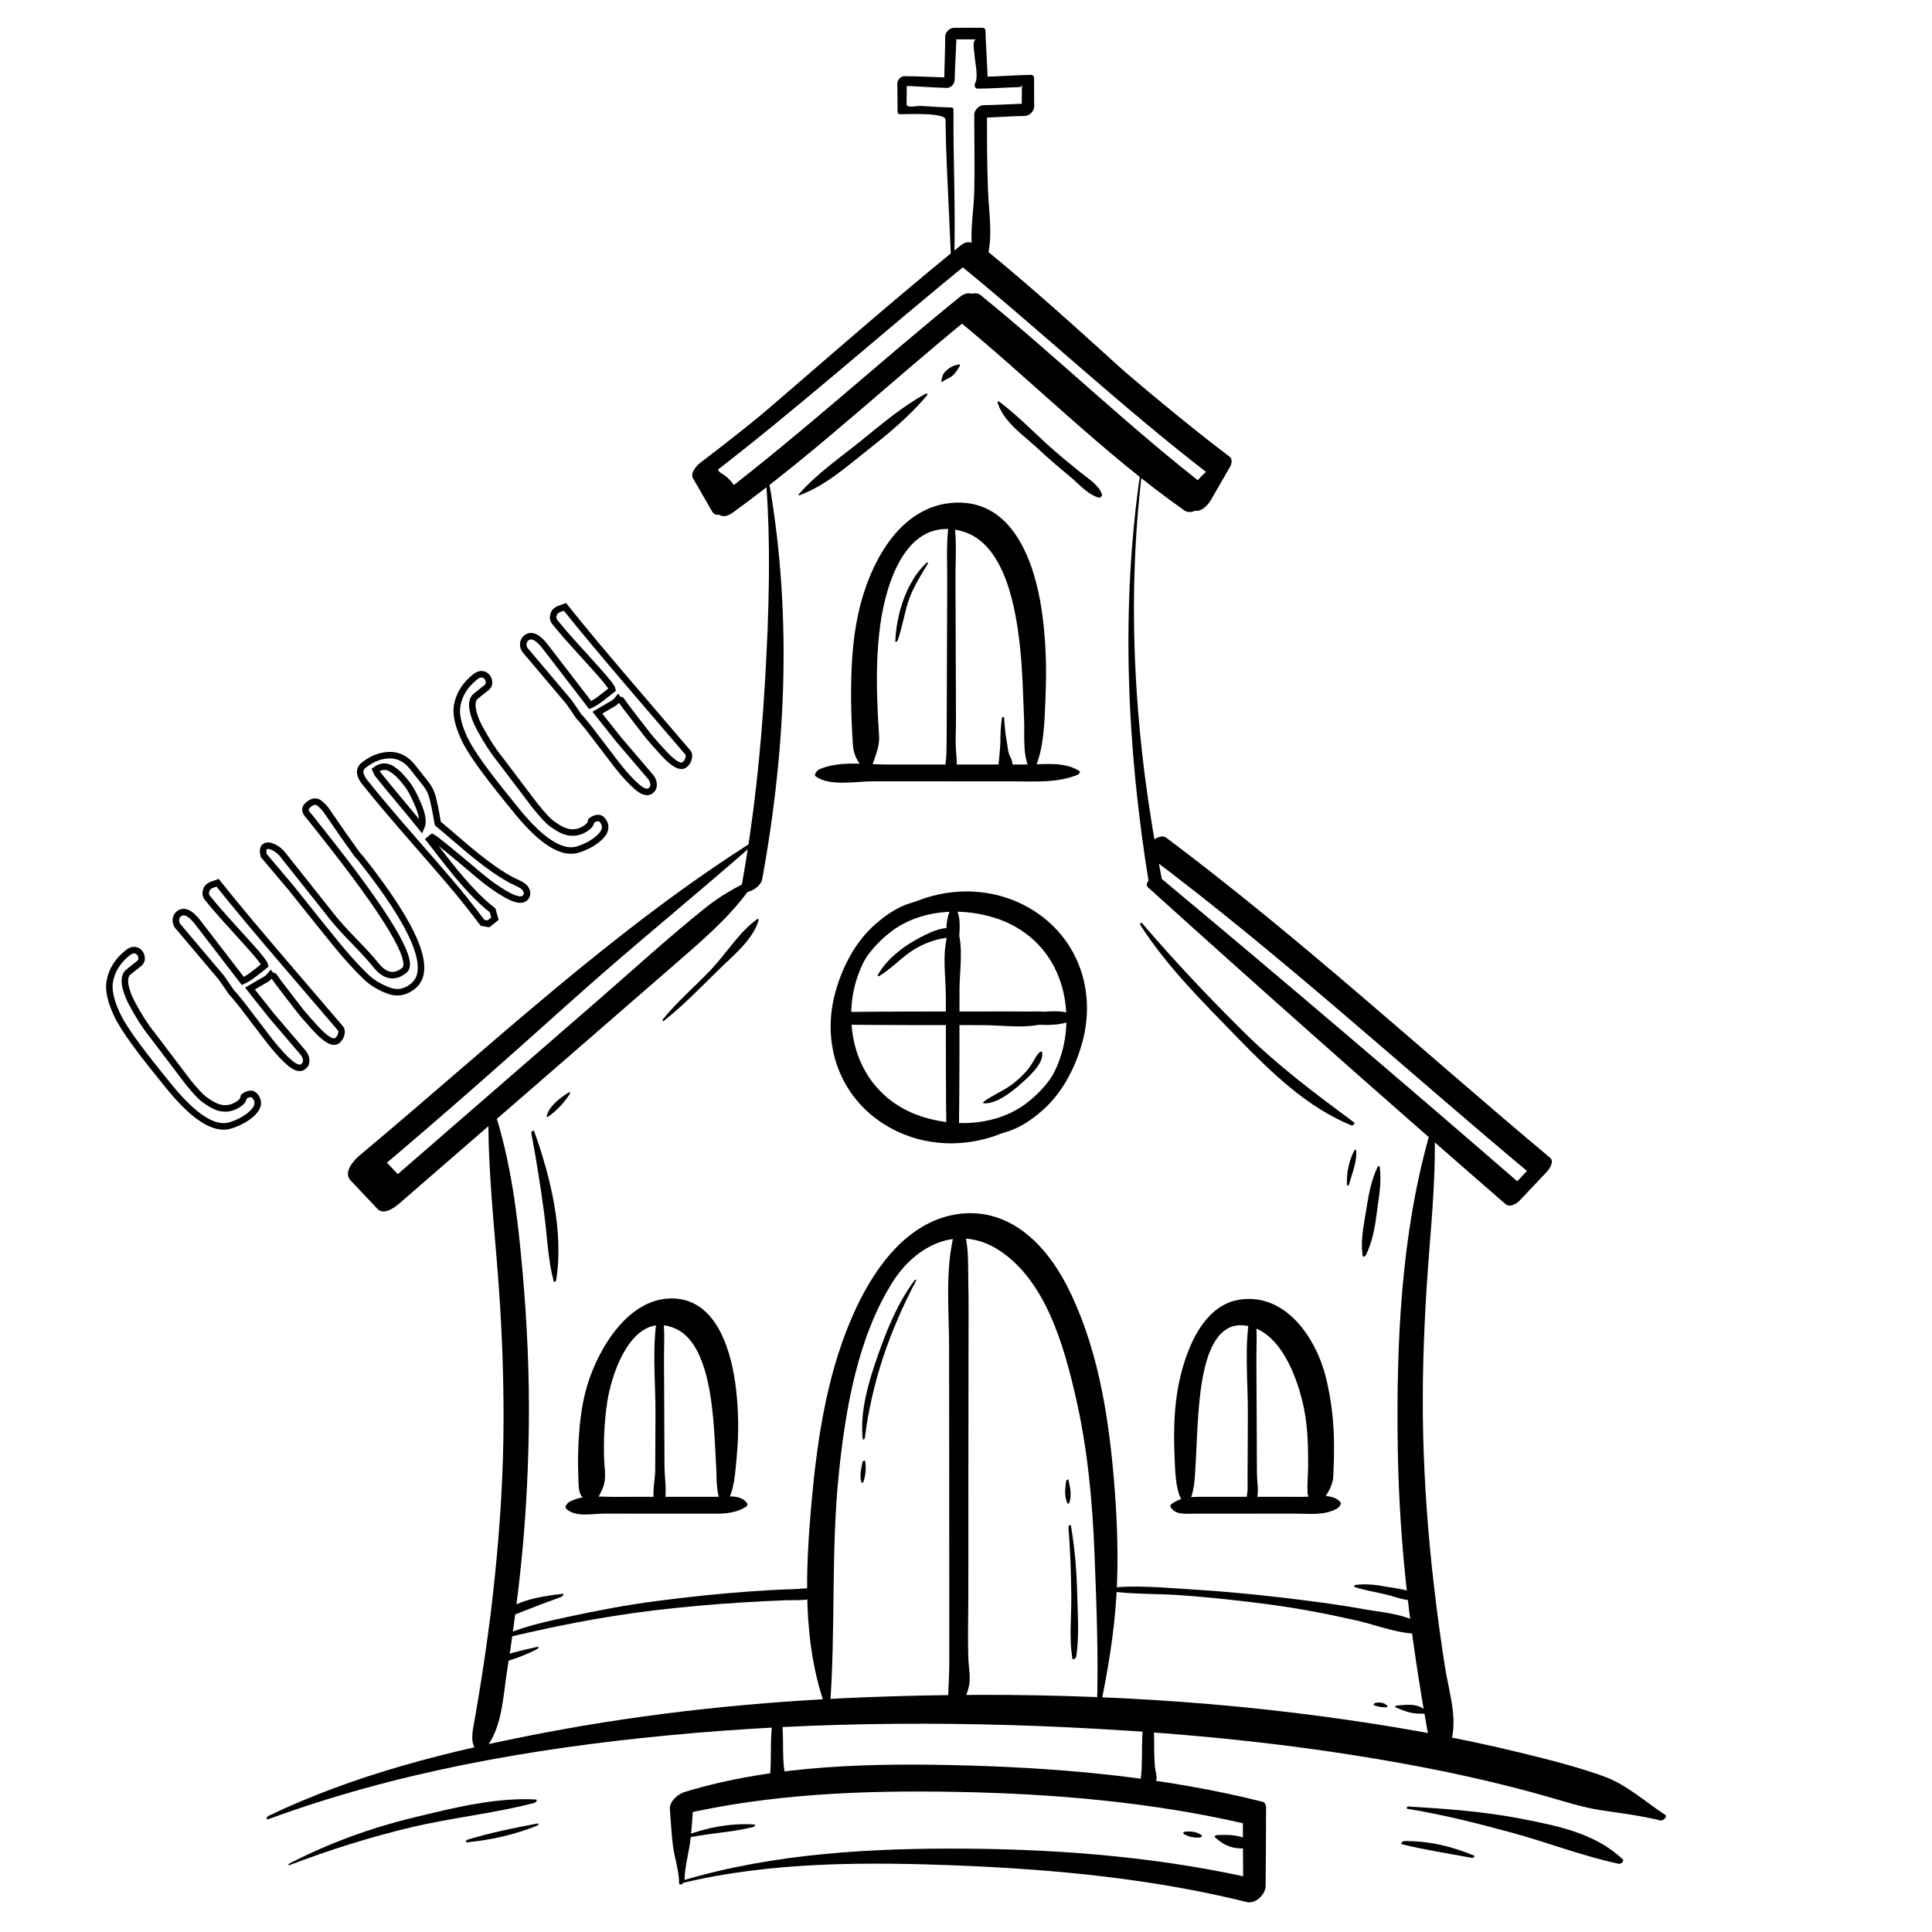 <?xml version="1.0" encoding="UTF-8" standalone="no"?>
<!-- Created with Inkscape (http://www.inkscape.org/) -->

<svg
   width="800"
   height="800"
   viewBox="0 0 211.667 211.667"
   version="1.1"
   id="svg6556"
   inkscape:version="1.1.2 (b8e25be833, 2022-02-05)"
   sodipodi:docname="iglesia.svg"
   inkscape:export-filename="C:\Users\alejandro.gonzalez\OneDrive - University of Luxembourg\test\alejandrogonzalezUnilu.github.io\images\iglesia.png"
   inkscape:export-xdpi="96"
   inkscape:export-ydpi="96"
   xmlns:inkscape="http://www.inkscape.org/namespaces/inkscape"
   xmlns:sodipodi="http://sodipodi.sourceforge.net/DTD/sodipodi-0.dtd"
   xmlns="http://www.w3.org/2000/svg"
   xmlns:svg="http://www.w3.org/2000/svg">
  <sodipodi:namedview
     id="namedview6558"
     pagecolor="#505050"
     bordercolor="#ffffff"
     borderopacity="1"
     inkscape:pageshadow="0"
     inkscape:pageopacity="0"
     inkscape:pagecheckerboard="1"
     inkscape:document-units="mm"
     showgrid="false"
     units="px"
     fit-margin-top="0"
     fit-margin-left="0"
     fit-margin-right="0"
     fit-margin-bottom="0"
     inkscape:zoom="0.83654462"
     inkscape:cx="322.15855"
     inkscape:cy="411.21536"
     inkscape:window-width="1839"
     inkscape:window-height="1051"
     inkscape:window-x="72"
     inkscape:window-y="-9"
     inkscape:window-maximized="1"
     inkscape:current-layer="layer1" />
  <defs
     id="defs6553">
    <clipPath
       clipPathUnits="userSpaceOnUse"
       id="clipPath838">
      <path
         d="M 0,500 H 500 V 0 H 0 Z"
         id="path836" />
    </clipPath>
    <clipPath
       clipPathUnits="userSpaceOnUse"
       id="clipPath1082">
      <path
         d="M 0,500 H 500 V 0 H 0 Z"
         id="path1080" />
    </clipPath>
  </defs>
  <g
     inkscape:label="Capa 1"
     inkscape:groupmode="layer"
     id="layer1"
     transform="translate(-2.871,-3.034)">
    <rect
       style="fill:none;stroke:none;stroke-width:0.976;stroke-linecap:round;stroke-opacity:1"
       id="rect7328"
       width="210.691"
       height="210.691"
       x="3.359"
       y="3.522" />
    <g
       id="g832"
       transform="matrix(1.428,0,0,-1.428,-48.756,570.146)">
      <g
         id="g834"
         clip-path="url(#clipPath838)">
        <g
           id="g840"
           transform="translate(73.63,311.989)">
          <path
             d="m 0,0 c -0.071,-4.443 0.445,-8.864 0.771,-13.289 0.292,-3.95 0.429,-7.913 0.373,-11.874 -0.057,-4.004 -0.359,-8 -0.798,-11.98 -0.236,-2.136 -0.536,-4.265 -0.866,-6.389 -0.169,-1.089 -0.353,-2.176 -0.541,-3.261 -0.147,-0.849 -0.415,-1.782 0.227,-2.473 0.169,-0.182 0.464,0.088 0.565,0.211 1.334,1.62 1.376,4.009 1.695,6.01 0.341,2.141 0.632,4.289 0.886,6.442 0.485,4.109 0.735,8.242 0.784,12.379 0.047,3.947 -0.135,7.89 -0.483,11.821 C 2.239,-8.162 1.724,-3.842 0.351,0.209 0.286,0.402 0.002,0.118 0,0"
             style="fill:#000000;fill-opacity:1;fill-rule:nonzero;stroke:none"
             id="path842" />
        </g>
        <g
           id="g844"
           transform="translate(145.866,310.234)">
          <path
             d="m 0,0 c -2.227,-7.756 -2.594,-16.146 -2.475,-24.175 0.058,-3.884 0.325,-7.762 0.768,-11.621 0.239,-2.076 0.534,-4.145 0.857,-6.209 0.158,-1.002 0.326,-2.003 0.501,-3.002 0.183,-1.047 0.24,-2.002 1.239,-2.541 0.197,-0.107 0.495,0.181 0.56,0.34 0.802,1.972 0.027,4.141 -0.293,6.167 -0.326,2.065 -0.606,4.137 -0.847,6.214 -0.449,3.849 -0.738,7.716 -0.833,11.59 -0.094,3.8 0.027,7.604 0.266,11.396 0.252,3.985 0.725,7.971 0.609,11.97 C 0.345,0.362 0.031,0.108 0,0"
             style="fill:#000000;fill-opacity:1;fill-rule:nonzero;stroke:none"
             id="path846" />
        </g>
        <g
           id="g848"
           transform="translate(56.741,257.567)">
          <path
             d="M 0,0 C 9.845,3.618 20.183,5.42 30.593,6.424 42.31,7.553 54.14,7.555 65.878,6.792 73.461,6.3 81.046,5.428 88.511,3.996 c 3.19,-0.611 6.358,-1.343 9.483,-2.227 1.435,-0.405 2.817,-0.869 4.295,-1.088 1.499,-0.224 3.065,-0.418 4.532,-0.782 0.161,-0.039 0.554,0.295 0.359,0.423 -1.539,1.006 -2.982,2.342 -4.744,2.972 -2.109,0.754 -4.305,1.301 -6.478,1.831 -4.957,1.211 -10,2.076 -15.054,2.755 C 69.346,9.432 57.62,9.811 45.975,9.361 37.648,9.041 29.3,8.186 21.114,6.621 13.898,5.241 6.644,3.442 -0.003,0.246 -0.131,0.184 -0.213,-0.078 0,0"
             style="fill:#000000;fill-opacity:1;fill-rule:nonzero;stroke:none"
             id="path850" />
        </g>
        <g
           id="g852"
           transform="translate(88.441,252.654)">
          <path
             d="m 0,0 c 6.911,1.665 14.264,1.638 21.326,1.354 7.382,-0.296 14.857,-1.017 22.041,-2.798 0.667,-0.166 1.444,0.58 1.447,1.236 0.011,2.01 0.033,4.02 0.033,6.03 0,0.169 -0.093,0.383 -0.276,0.429 C 37.251,8.086 29.651,8.808 22.124,9.026 14.916,9.235 7.2,9.121 0.247,7.002 -0.269,6.845 -0.944,6.281 -0.892,5.673 c 0.079,-0.926 0.114,-1.852 0.231,-2.775 0.118,-0.921 0.477,-1.979 0.477,-2.899 0,-0.256 0.416,0.012 0.416,0.199 0,0.993 0.324,2.111 0.446,3.1 0.133,1.083 0.177,2.169 0.263,3.256 -0.379,-0.443 -0.759,-0.887 -1.139,-1.33 6.975,1.64 14.213,1.917 21.35,1.782 7.414,-0.14 14.957,-0.784 22.192,-2.468 -0.092,0.143 -0.184,0.286 -0.276,0.429 0,-1.999 0.022,-3.999 0.033,-5.998 0.482,0.412 0.965,0.825 1.447,1.237 C 37.175,1.941 29.511,2.59 21.949,2.65 14.658,2.708 7.075,2.3 0.049,0.197 -0.036,0.172 -0.146,-0.035 0,0"
             style="fill:#000000;fill-opacity:1;fill-rule:nonzero;stroke:none"
             id="path854" />
        </g>
        <g
           id="g856"
           transform="translate(95.662,266.007)">
          <path
             d="M 0,0 C -0.602,-1.847 -0.194,-3.802 -0.509,-5.683 -0.552,-5.938 -0.48,-6.148 -0.193,-6.172 0.33,-6.214 0.855,-5.605 0.74,-5.08 0.369,-3.396 0.814,-1.534 0.237,0.114 0.191,0.244 0.019,0.058 0,0"
             style="fill:#000000;fill-opacity:1;fill-rule:nonzero;stroke:none"
             id="path858" />
        </g>
        <g
           id="g860"
           transform="translate(124.134,266.007)">
          <path
             d="M 0,0 C -0.602,-1.847 -0.194,-3.802 -0.509,-5.683 -0.552,-5.938 -0.48,-6.148 -0.193,-6.172 0.33,-6.214 0.855,-5.605 0.74,-5.08 0.369,-3.396 0.815,-1.533 0.237,0.114 0.191,0.244 0.019,0.058 0,0"
             style="fill:#000000;fill-opacity:1;fill-rule:nonzero;stroke:none"
             id="path862" />
        </g>
        <g
           id="g864"
           transform="translate(120.55,266.066)">
          <path
             d="m 0,0 c 0.6,2.909 1.091,5.78 1.262,8.748 0.171,2.984 0.043,5.991 -0.212,8.967 -0.429,5.015 -1.298,10.278 -3.635,14.793 -1.606,3.103 -4.348,5.864 -8.106,5.444 -3.911,-0.436 -6.485,-3.951 -8.031,-7.253 -2.121,-4.532 -2.93,-9.649 -3.383,-14.59 -0.495,-5.392 -0.789,-11.087 1.122,-16.228 0.054,-0.145 0.25,0.071 0.256,0.152 0.457,6.022 0.067,12.055 0.696,18.071 0.51,4.888 1.433,10.316 4.084,14.553 1.822,2.911 5.089,4.539 8.244,2.463 3.55,-2.335 4.934,-7.316 5.83,-11.198 0.91,-3.941 1.29,-7.988 1.448,-12.023 C -0.269,7.926 -0.113,3.886 -0.238,-0.087 -0.243,-0.236 -0.017,-0.082 0,0"
             style="fill:#000000;fill-opacity:1;fill-rule:nonzero;stroke:none"
             id="path866" />
        </g>
        <g
           id="g868"
           transform="translate(109.532,303.103)">
          <path
             d="m 0,0 c -0.927,-2.916 -0.566,-6.261 -0.563,-9.287 0.003,-3.299 0.007,-6.598 0.01,-9.897 0.003,-3.093 0.003,-6.186 0.004,-9.278 0.001,-1.639 0.001,-3.278 0.002,-4.917 0,-0.836 -0.043,-1.67 -0.078,-2.505 -0.021,-0.526 0.366,-0.871 0.642,-1.259 0.087,-0.124 0.303,0.088 0.335,0.164 0.246,0.575 0.484,1.067 0.613,1.679 0.138,0.65 -0.031,1.465 -0.053,2.129 -0.052,1.637 0.002,3.284 0.002,4.922 0.001,3.257 0.001,6.515 0.004,9.772 0.003,3.136 0.007,6.272 0.01,9.408 0.001,1.659 0.017,3.318 -0.02,4.977 -0.032,1.449 0.069,2.92 -0.544,4.268 C 0.278,0.366 0.032,0.101 0,0"
             style="fill:#000000;fill-opacity:1;fill-rule:nonzero;stroke:none"
             id="path870" />
        </g>
        <g
           id="g872"
           transform="translate(94.263,332.787)">
          <path
             d="m 0,0 c -10.999,-6.9 -20.564,-15.982 -30.499,-24.276 -0.452,-0.377 -1.306,-1.31 -0.719,-1.932 0.69,-0.729 1.38,-1.46 2.069,-2.19 0.482,-0.51 1.306,0.097 1.678,0.419 l 11.965,10.38 c 3.035,2.632 6.065,5.269 9.097,7.904 2.029,1.763 4.096,3.51 5.661,5.628 0.305,0.413 -0.234,-0.269 0.091,0.121 0.043,0.052 0.087,0.105 0.131,0.157 0.066,0.08 0.132,0.159 0.198,0.238 0.067,0.08 0.135,0.157 0.161,0.262 0.07,0.28 -0.238,-0.305 -0.092,-0.178 0.337,0.293 0.021,0.594 -0.309,0.308 0.283,0.245 0.167,0.119 -0.105,-0.047 -0.41,-0.249 -0.322,-0.198 -0.592,-0.34 -0.931,-0.489 -1.858,-1.058 -2.713,-1.743 -2.841,-2.272 -5.535,-4.745 -8.282,-7.128 -5.188,-4.499 -10.37,-9.004 -15.553,-13.507 -0.306,-0.265 -0.611,-0.531 -0.916,-0.796 0.559,0.139 1.118,0.279 1.678,0.419 -0.691,0.729 -1.382,1.459 -2.073,2.188 -0.24,-0.644 -0.48,-1.287 -0.719,-1.931 5.326,4.453 10.509,9.056 15.676,13.691 4.662,4.182 9.541,8.105 14.231,12.251 C 0.139,-0.036 0.093,0.059 0,0"
             style="fill:#000000;fill-opacity:1;fill-rule:nonzero;stroke:none"
             id="path874" />
        </g>
        <g
           id="g876"
           transform="translate(94.864,361.007)">
          <path
             d="m 0,0 c 0.466,-5.427 0.294,-10.81 -0.023,-16.24 -0.304,-5.194 -0.847,-10.365 -1.769,-15.488 -0.206,-1.143 1.422,-0.344 1.556,0.389 1.898,10.416 2.327,20.97 0.36,31.413 C 0.112,0.136 -0.004,0.048 0,0"
             style="fill:#000000;fill-opacity:1;fill-rule:nonzero;stroke:none"
             id="path878" />
        </g>
        <g
           id="g880"
           transform="translate(123.665,361.022)">
          <path
             d="m 0,0 c -1.562,-10.49 -1.05,-21.338 0.654,-31.781 0.239,0.239 0.477,0.477 0.716,0.716 l -0.152,0.003 c -0.306,0.004 -0.998,-0.588 -0.65,-0.903 8.853,-7.996 17.778,-15.911 26.781,-23.738 0.214,-0.187 0.429,-0.374 0.644,-0.56 0.327,-0.285 0.842,0.014 1.085,0.271 0.691,0.729 1.381,1.459 2.071,2.189 0.205,0.216 0.612,0.803 0.272,1.087 -9.815,8.213 -19.196,16.87 -29.446,24.553 -0.658,0.493 -1.987,-0.916 -1.375,-1.375 10.241,-7.691 19.636,-16.34 29.462,-24.537 0.09,0.362 0.181,0.725 0.271,1.087 -0.689,-0.73 -1.379,-1.46 -2.068,-2.19 0.361,0.091 0.723,0.181 1.085,0.271 -9.027,7.826 -18.12,15.574 -27.292,23.227 -0.22,0.183 -0.438,0.366 -0.657,0.548 -0.217,-0.301 -0.433,-0.601 -0.65,-0.902 0.051,10e-4 0.103,0.002 0.154,0.003 0.384,0.006 0.774,0.435 0.698,0.816 C -0.435,-20.98 -1.152,-10.333 0.124,0.045 0.133,0.116 0.007,0.049 0,0"
             style="fill:#000000;fill-opacity:1;fill-rule:nonzero;stroke:none"
             id="path882" />
        </g>
        <g
           id="g884"
           transform="translate(129.883,361.842)">
          <path
             d="m 0,0 c -6.213,5.557 -12.205,11.345 -18.685,16.605 -0.26,0.211 -0.647,0.086 -0.883,-0.104 -6.85,-5.508 -13.413,-11.377 -20.414,-16.696 -0.274,-0.207 -0.818,-0.788 -0.586,-1.191 0.491,-0.854 0.983,-1.708 1.475,-2.562 0.232,-0.405 0.726,-0.271 1.045,-0.029 6.344,4.823 12.287,10.147 18.496,15.14 -0.356,-0.042 -0.712,-0.084 -1.068,-0.126 5.972,-4.853 11.452,-10.466 17.749,-14.9 0.507,-0.357 1.218,0.107 1.503,0.56 0.351,0.556 0.769,1.122 0.993,1.741 0.127,0.35 0.253,0.698 0.38,1.047 0.044,0.123 0.229,0.531 0.111,0.353 0.25,0.376 -0.212,0.442 -0.406,0.15 -0.184,-0.277 -0.847,-0.818 -1.186,-1.151 -0.492,-0.481 -0.874,-1.068 -1.268,-1.63 0.501,0.186 1.002,0.373 1.503,0.56 -5.95,4.92 -11.733,10.06 -17.753,14.896 -0.314,0.253 -0.78,0.106 -1.067,-0.127 -6.206,-5.025 -12.099,-10.431 -18.442,-15.285 0.348,-0.009 0.696,-0.019 1.045,-0.028 -0.496,0.851 -0.992,1.702 -1.487,2.553 l -0.586,-1.191 c 6.992,5.347 13.543,11.244 20.384,16.779 -0.295,-0.034 -0.589,-0.07 -0.884,-0.104 C -13.485,10.003 -7.232,4.403 -0.174,-0.174 -0.092,-0.227 0.078,-0.069 0,0"
             style="fill:#000000;fill-opacity:1;fill-rule:nonzero;stroke:none"
             id="path886" />
        </g>
        <g
           id="g888"
           transform="translate(90.154,361.368)">
          <path
             d="m 0,0 c 7.052,4.854 13.507,10.479 20.172,15.837 -0.295,-0.035 -0.59,-0.069 -0.885,-0.105 6.632,-5.383 12.852,-11.27 19.633,-16.471 -0.005,0.244 -0.01,0.488 -0.016,0.732 -0.495,-0.852 -0.99,-1.705 -1.486,-2.557 0.491,0.239 0.981,0.478 1.472,0.717 C 32.759,2.858 27.217,8.265 21.222,13.136 20.91,13.39 20.442,13.239 20.157,13.009 13.941,8.01 7.914,2.786 1.687,-2.201 c 0.356,0.043 0.713,0.085 1.07,0.127 -0.336,0.466 -0.66,0.999 -1.125,1.342 -0.389,0.286 -1.15,0.64 -1.419,1.045 -0.144,0.217 -0.64,-0.24 -0.481,-0.48 0.275,-0.413 0.335,-1.298 0.467,-1.784 0.155,-0.574 0.518,-1.088 0.827,-1.593 0.275,-0.451 0.799,-0.302 1.171,-0.033 6.447,4.678 12.281,10.206 18.468,15.215 -0.356,-0.042 -0.711,-0.084 -1.066,-0.126 6.025,-4.84 11.677,-10.139 17.836,-14.814 0.548,-0.416 1.218,0.279 1.471,0.718 0.492,0.853 0.983,1.705 1.475,2.558 0.103,0.179 0.187,0.577 -0.016,0.732 C 33.553,5.874 27.299,11.729 20.636,17.081 20.375,17.291 19.988,17.168 19.75,16.976 13.013,11.524 6.583,5.714 -0.055,0.146 -0.147,0.069 -0.139,-0.096 0,0"
             style="fill:#000000;fill-opacity:1;fill-rule:nonzero;stroke:none"
             id="path890" />
        </g>
        <g
           id="g892"
           transform="translate(115.475,338.015)">
          <path
             d="m 0,0 c 0.802,1.63 0.816,3.866 0.892,5.652 0.094,2.212 0.034,4.42 -0.287,6.613 -0.532,3.632 -2.145,8.45 -6.591,8.294 -4.367,-0.153 -6.667,-4.785 -7.482,-8.486 -0.472,-2.144 -0.569,-4.373 -0.557,-6.561 0.006,-1.154 0.065,-2.306 0.134,-3.456 0.064,-1.043 0.452,-1.404 1.008,-2.224 0.103,-0.151 0.337,0.132 0.362,0.217 0.262,0.875 0.706,1.7 0.642,2.633 -0.062,0.908 -0.107,1.817 -0.138,2.727 -0.064,1.925 -0.028,3.869 0.232,5.78 0.436,3.195 2.002,8.328 6.238,7.188 3.419,-0.919 4.202,-6.184 4.502,-9.077 0.187,-1.809 0.22,-3.623 0.296,-5.438 C -0.701,2.73 -0.908,0.858 -0.185,-0.09 -0.133,-0.157 -0.021,-0.042 0,0"
             style="fill:#000000;fill-opacity:1;fill-rule:nonzero;stroke:none"
             id="path894" />
        </g>
        <g
           id="g896"
           transform="translate(98.746,337.565)">
          <path
             d="m 0,0 c 1.077,-0.779 3.095,-0.37 4.37,-0.37 1.801,-0.001 3.603,-0.001 5.405,-0.002 l 5.395,-0.002 c 1.695,0 3.33,-0.137 4.926,0.508 0.06,0.024 0.239,0.209 0.134,0.276 -1.156,0.748 -2.625,0.511 -3.949,0.51 -1.798,0 -3.596,-0.001 -5.394,-0.001 C 9.084,0.918 7.282,0.918 5.479,0.917 3.805,0.917 1.834,1.229 0.27,0.553 0.144,0.499 -0.203,0.147 0,0"
             style="fill:#000000;fill-opacity:1;fill-rule:nonzero;stroke:none"
             id="path898" />
        </g>
        <g
           id="g900"
           transform="translate(109.025,357.463)">
          <path
             d="m 0,0 c -0.308,-1.634 -0.192,-3.388 -0.199,-5.046 l -0.02,-5.426 c -0.007,-1.808 -0.013,-3.616 -0.019,-5.424 -0.002,-0.75 -0.001,-1.5 -0.023,-2.249 -0.019,-0.664 -0.243,-1.198 0.26,-1.683 0.154,-0.149 0.394,0.129 0.432,0.261 0.185,0.628 0.068,1.121 0.033,1.77 -0.04,0.74 0.011,1.5 0.008,2.242 -0.005,1.802 -0.012,3.605 -0.018,5.407 -0.007,1.802 -0.014,3.604 -0.021,5.406 -0.006,1.575 0.153,3.313 -0.2,4.855 C 0.205,0.237 0.012,0.062 0,0"
             style="fill:#000000;fill-opacity:1;fill-rule:nonzero;stroke:none"
             id="path902" />
        </g>
        <g
           id="g904"
           transform="translate(91.856,281.761)">
          <path
             d="m 0,0 c 0.667,1.014 0.708,2.479 0.822,3.657 0.165,1.697 0.14,3.42 -0.051,5.112 -0.313,2.748 -1.388,6.84 -4.753,6.984 -3.478,0.149 -5.81,-3.833 -6.665,-6.663 -0.5,-1.654 -0.647,-3.427 -0.698,-5.146 -0.025,-0.814 -0.002,-1.63 0.032,-2.443 0.039,-0.948 0.319,-1.045 0.952,-1.643 0.11,-0.104 0.302,0.069 0.343,0.168 0.209,0.507 0.536,0.983 0.669,1.517 0.151,0.602 0.006,1.332 -0.009,1.946 -0.038,1.46 0.024,2.928 0.251,4.371 0.37,2.366 2.031,7.09 5.288,5.553 2.176,-1.027 2.644,-4.859 2.836,-6.899 C -0.86,5.207 -0.82,3.896 -0.745,2.585 -0.706,1.906 -0.793,0.383 -0.168,-0.063 -0.111,-0.104 -0.033,-0.05 0,0"
             style="fill:#000000;fill-opacity:1;fill-rule:nonzero;stroke:none"
             id="path906" />
        </g>
        <g
           id="g908"
           transform="translate(79.6,281.38)">
          <path
             d="M 0,0 C 0.694,-0.674 2.011,-0.37 2.915,-0.37 4.23,-0.371 5.547,-0.372 6.863,-0.372 l 3.939,-0.002 c 1.078,-0.001 2.051,-0.058 2.983,0.532 0.079,0.05 0.151,0.165 0.094,0.252 C 13.398,1.155 12.192,0.921 11.424,0.92 10.11,0.92 8.797,0.919 7.483,0.919 6.167,0.918 4.85,0.917 3.533,0.917 2.406,0.917 1.293,1.072 0.27,0.553 0.125,0.48 -0.183,0.177 0,0"
             style="fill:#000000;fill-opacity:1;fill-rule:nonzero;stroke:none"
             id="path910" />
        </g>
        <g
           id="g912"
           transform="translate(86.661,296.555)">
          <path
             d="m 0,0 c -0.533,-2.499 -0.206,-5.342 -0.219,-7.89 -0.007,-1.457 -0.014,-2.915 -0.02,-4.373 -0.003,-0.761 -0.41,-2.326 0.221,-2.841 0.167,-0.137 0.385,0.119 0.433,0.26 0.292,0.864 0.062,2.003 0.058,2.923 -0.006,1.452 -0.013,2.903 -0.02,4.355 C 0.447,-6.277 0.44,-4.987 0.434,-3.697 0.428,-2.459 0.554,-1.09 0.233,0.113 0.2,0.238 0.013,0.061 0,0"
             style="fill:#000000;fill-opacity:1;fill-rule:nonzero;stroke:none"
             id="path914" />
        </g>
        <g
           id="g916"
           transform="translate(127.32,281.788)">
          <path
             d="M 0,0 C 0.493,0.845 0.499,2.009 0.559,2.967 0.644,4.328 0.673,5.688 0.786,7.048 0.95,9.032 1.344,13.844 4.161,13.671 7.051,13.493 8.419,9.565 8.882,7.258 9.171,5.819 9.203,4.318 9.194,2.856 9.189,2.178 9.12,1.497 9.149,0.82 c 0.02,-0.445 0.46,-0.67 0.702,-0.988 0.098,-0.13 0.302,0.094 0.344,0.167 0.399,0.701 0.89,1.252 0.931,2.095 0.04,0.808 0.061,1.614 0.056,2.423 C 11.171,6.248 10.977,7.973 10.563,9.654 9.808,12.716 7.434,16.228 3.857,15.623 0.797,15.105 -0.482,10.954 -0.868,8.383 -1.112,6.761 -1.119,5.135 -1.047,3.5 -1.009,2.638 -0.998,0.433 -0.185,-0.09 -0.112,-0.136 -0.035,-0.06 0,0"
             style="fill:#000000;fill-opacity:1;fill-rule:nonzero;stroke:none"
             id="path918" />
        </g>
        <g
           id="g920"
           transform="translate(138.965,281.927)">
          <path
             d="m 0,0 c -0.645,0.685 -1.976,0.37 -2.847,0.37 -1.285,0.001 -2.571,0.002 -3.857,0.002 -1.281,0.001 -2.563,0.002 -3.845,0.002 -0.879,0.001 -1.618,-0.026 -2.352,-0.532 -0.056,-0.038 -0.151,-0.149 -0.111,-0.225 0.343,-0.665 1.187,-0.535 1.841,-0.538 1.282,-0.005 2.565,0.002 3.847,0.002 1.286,0.001 2.573,0.002 3.859,0.002 1.104,0 2.2,-0.164 3.195,0.364 C -0.12,-0.473 0.175,-0.186 0,0"
             style="fill:#000000;fill-opacity:1;fill-rule:nonzero;stroke:none"
             id="path922" />
        </g>
        <g
           id="g924"
           transform="translate(132.111,296.555)">
          <path
             d="m 0,0 c -0.533,-2.499 -0.206,-5.342 -0.219,-7.89 -0.006,-1.296 -0.012,-2.591 -0.018,-3.887 -0.002,-0.6 -0.009,-1.2 -0.001,-1.8 0.008,-0.543 -0.232,-1.018 0.059,-1.488 0.101,-0.163 0.322,-0.017 0.4,0.1 0.523,0.79 0.258,1.639 0.254,2.56 -0.006,1.452 -0.012,2.904 -0.019,4.355 -0.008,1.451 -0.015,2.902 -0.022,4.353 -0.006,1.238 0.12,2.607 -0.201,3.81 C 0.2,0.238 0.013,0.061 0,0"
             style="fill:#000000;fill-opacity:1;fill-rule:nonzero;stroke:none"
             id="path926" />
        </g>
        <g
           id="g928"
           transform="translate(108.809,328.126)">
          <path
             d="m 0,0 c -1.074,0.004 -1.844,0.039 -2.883,-0.301 -0.973,-0.318 -1.799,-0.893 -2.568,-1.555 -1.561,-1.343 -2.569,-3.284 -3.111,-5.243 -1.219,-4.404 0.659,-8.805 4.81,-10.725 5.304,-2.454 11.917,0.426 13.779,5.907 1.848,5.438 -1.921,10.739 -7.256,11.88 C 1.851,0.161 0.931,-0.038 0,0 -0.167,0.007 -0.355,-0.352 -0.162,-0.338 0.959,-0.26 2.106,-0.673 3.192,-0.995 4.287,-1.32 5.302,-1.871 6.21,-2.556 8.166,-4.03 9.212,-6.358 9.403,-8.757 c 0.217,-2.714 -1.18,-5.255 -3.3,-6.867 -2.189,-1.663 -5.2,-1.863 -7.764,-1.114 -3.99,1.165 -5.986,4.712 -5.652,8.699 0.32,3.827 3.186,7.319 7.151,7.701 C -0.025,-0.325 0.219,0 0,0"
             style="fill:#000000;fill-opacity:1;fill-rule:nonzero;stroke:none"
             id="path930" />
        </g>
        <g
           id="g932"
           transform="translate(109.297,327.743)">
          <path
             d="m 0,0 c 0,0.007 0.001,0.014 0.002,0.021 0.007,0.065 -0.106,-0.004 -0.11,-0.054 -0.079,-0.758 -0.085,-1.571 -0.32,-2.298 -0.452,-1.397 -0.151,-3.266 -0.149,-4.722 0.005,-3.546 -0.007,-7.092 0.043,-10.637 0.008,-0.594 0.968,0.027 0.962,0.462 -0.043,3.049 -0.044,6.098 -0.046,9.147 l -0.003,4.533 c -0.001,0.9 0.386,2.711 -0.312,3.373 -0.082,0.077 -0.209,-0.053 -0.243,-0.118 -0.567,-1.074 -0.308,-2.486 -0.309,-3.671 l -0.003,-4.535 c -0.003,-3.064 -0.004,-6.127 -0.046,-9.191 -0.008,-0.589 0.956,0.028 0.962,0.462 0.049,3.56 0.038,7.119 0.042,10.679 0.002,1.368 0.298,3.164 -0.106,4.481 -0.209,0.684 -0.28,1.374 -0.362,2.089 -0.008,0.069 -0.116,-0.003 -0.11,-0.054 0,-0.006 0.001,-0.012 0.002,-0.018 C -0.098,-0.123 -0.004,-0.041 0,0"
             style="fill:#000000;fill-opacity:1;fill-rule:nonzero;stroke:none"
             id="path934" />
        </g>
        <g
           id="g936"
           transform="translate(110.621,310.038)">
          <path
             d="M 0,0 C 1.074,-0.004 1.844,-0.039 2.882,0.301 3.855,0.619 4.681,1.193 5.45,1.855 7.011,3.199 8.018,5.14 8.561,7.099 9.779,11.504 7.902,15.904 3.751,17.824 -1.553,20.278 -8.167,17.397 -10.029,11.917 -11.876,6.478 -8.107,1.178 -2.771,0.037 -1.851,-0.161 -0.932,0.038 0,0 0.167,-0.007 0.355,0.352 0.162,0.338 -0.959,0.26 -2.107,0.673 -3.193,0.996 c -1.095,0.324 -2.111,0.875 -3.019,1.56 -1.955,1.474 -3.002,3.801 -3.193,6.2 -0.216,2.715 1.181,5.256 3.302,6.868 2.188,1.663 5.198,1.863 7.763,1.114 C 5.65,15.573 7.646,12.026 7.312,8.039 6.992,4.213 4.127,0.72 0.162,0.338 0.025,0.325 -0.219,0.001 0,0"
             style="fill:#000000;fill-opacity:1;fill-rule:nonzero;stroke:none"
             id="path938" />
        </g>
        <g
           id="g940"
           transform="translate(118.724,318.959)">
          <path
             d="m 0,0 c 0.006,0 0.013,-0.001 0.02,-0.002 0.05,-0.005 0.122,0.103 0.053,0.11 -0.679,0.075 -1.482,0.049 -2.11,0.325 -0.501,0.22 -1.15,0.128 -1.682,0.136 -0.974,0.016 -1.948,0.009 -2.922,0.008 -3.778,-0.005 -7.557,0.007 -11.336,-0.043 -0.434,-0.006 -1.052,-0.97 -0.462,-0.962 3.122,0.042 6.242,0.044 9.364,0.046 1.544,0.001 3.088,0.002 4.633,0.003 1.321,0.001 2.985,-0.309 4.187,0.309 0.065,0.033 0.198,0.164 0.119,0.243 -0.699,0.7 -2.51,0.311 -3.438,0.312 l -4.613,0.003 c -3.264,0.003 -6.526,0.003 -9.79,0.046 -0.435,0.006 -1.056,-0.954 -0.462,-0.962 3.765,-0.051 7.53,-0.038 11.295,-0.043 1.467,-0.002 3.328,-0.296 4.74,0.142 0.772,0.24 1.622,0.247 2.424,0.327 0.049,0.005 0.119,0.117 0.053,0.11 C 0.065,0.108 0.058,0.107 0.051,0.106 0.01,0.102 -0.072,0.008 0,0"
             style="fill:#000000;fill-opacity:1;fill-rule:nonzero;stroke:none"
             id="path942" />
        </g>
        <g
           id="g944"
           transform="translate(76.916,310.207)">
          <path
             d="m 0,0 c 0.388,-2.062 0.718,-4.135 0.993,-6.214 0.231,-1.739 0.277,-3.475 0.726,-5.175 0.026,-0.098 0.178,0.038 0.187,0.091 C 2.505,-7.565 1.478,-3.36 0.214,0.153 0.171,0.274 -0.018,0.092 0,0"
             style="fill:#000000;fill-opacity:1;fill-rule:nonzero;stroke:none"
             id="path946" />
        </g>
        <g
           id="g948"
           transform="translate(78.216,311.47)">
          <path
             d="M 0,0 C 0.642,0.448 1.242,1.09 1.659,1.75 1.718,1.842 1.655,1.902 1.563,1.845 0.913,1.443 0.083,0.828 -0.12,0.046 -0.142,-0.039 -0.048,-0.034 0,0"
             style="fill:#000000;fill-opacity:1;fill-rule:nonzero;stroke:none"
             id="path950" />
        </g>
        <g
           id="g952"
           transform="translate(87.101,318.83)">
          <path
             d="M 0,0 C 1.483,1.173 2.839,2.582 4.19,3.906 5.262,4.958 6.847,6.224 7.257,7.725 7.283,7.818 7.178,7.813 7.126,7.776 5.738,6.768 4.764,5.14 3.585,3.897 2.378,2.625 1,1.465 -0.096,0.096 -0.163,0.012 -0.083,-0.066 0,0"
             style="fill:#000000;fill-opacity:1;fill-rule:nonzero;stroke:none"
             id="path954" />
        </g>
        <g
           id="g956"
           transform="translate(123.626,326.193)">
          <path
             d="m 0,0 c 2.069,-3.236 4.895,-6.021 7.564,-8.764 2.517,-2.587 5.272,-5.269 8.66,-6.638 0.093,-0.037 0.291,0.157 0.195,0.229 -2.931,2.171 -5.788,4.302 -8.394,6.871 C 5.284,-5.601 2.638,-2.789 0.133,0.133 0.082,0.192 -0.04,0.063 0,0"
             style="fill:#000000;fill-opacity:1;fill-rule:nonzero;stroke:none"
             id="path958" />
        </g>
        <g
           id="g960"
           transform="translate(141.836,307.592)">
          <path
             d="m 0,0 c -0.524,-1.094 -0.705,-2.286 -0.897,-3.475 -0.182,-1.12 -0.406,-2.191 -0.244,-3.324 0.023,-0.164 0.226,-0.014 0.263,0.066 0.474,1.013 0.67,2.003 0.808,3.107 0.148,1.184 0.421,2.479 0.233,3.667 C 0.147,0.142 0.024,0.05 0,0"
             style="fill:#000000;fill-opacity:1;fill-rule:nonzero;stroke:none"
             id="path962" />
        </g>
        <g
           id="g964"
           transform="translate(140.045,308.848)">
          <path
             d="m 0,0 c -0.416,-0.828 -0.598,-1.723 -0.543,-2.64 0.005,-0.1 0.139,0.007 0.152,0.056 0.221,0.835 0.631,1.739 0.545,2.623 C 0.145,0.137 0.021,0.042 0,0"
             style="fill:#000000;fill-opacity:1;fill-rule:nonzero;stroke:none"
             id="path966" />
        </g>
        <g
           id="g968"
           transform="translate(74.413,271.347)">
          <path
             d="m 0,0 c 3.953,0.966 7.814,1.743 11.867,2.233 2.337,0.283 4.684,0.486 7.034,0.629 1.035,0.064 2.072,0.113 3.108,0.153 0.912,0.034 1.882,-0.084 2.703,0.376 0.053,0.029 0.146,0.119 0.091,0.184 -0.455,0.531 -1.442,0.313 -2.06,0.296 C 21.594,3.839 20.447,3.776 19.301,3.694 16.905,3.524 14.515,3.269 12.133,2.958 9.857,2.661 7.592,2.239 5.35,1.75 3.57,1.362 1.655,0.967 0.018,0.143 -0.032,0.118 -0.108,-0.026 0,0"
             style="fill:#000000;fill-opacity:1;fill-rule:nonzero;stroke:none"
             id="path970" />
        </g>
        <g
           id="g972"
           transform="translate(121.041,275.09)">
          <path
             d="m 0,0 c 1.895,-0.283 3.888,-0.208 5.802,-0.348 2.245,-0.164 4.484,-0.407 6.715,-0.704 2.233,-0.296 4.452,-0.725 6.648,-1.221 1.719,-0.39 3.444,-1.146 5.224,-1.007 0.098,0.008 0.302,0.169 0.2,0.279 -1.13,1.219 -3.261,1.301 -4.81,1.584 -2.179,0.399 -4.375,0.667 -6.573,0.925 -2.254,0.264 -4.515,0.466 -6.78,0.605 C 4.351,0.241 2.143,0.461 0.073,0.2 -0.002,0.19 -0.123,0.019 0,0"
             style="fill:#000000;fill-opacity:1;fill-rule:nonzero;stroke:none"
             id="path974" />
        </g>
        <g
           id="g976"
           transform="translate(140.064,275.386)">
          <path
             d="m 0,0 c 0.798,-0.269 1.635,-0.388 2.452,-0.587 0.791,-0.194 1.606,-0.554 2.423,-0.424 0.065,0.01 0.167,0.12 0.112,0.185 C 4.466,-0.201 3.257,-0.135 2.496,0.009 1.681,0.163 0.897,0.259 0.072,0.15 0.028,0.144 -0.077,0.026 0,0"
             style="fill:#000000;fill-opacity:1;fill-rule:nonzero;stroke:none"
             id="path978" />
        </g>
        <g
           id="g980"
           transform="translate(79.323,274.858)">
          <path
             d="m 0,0 c -1.504,-0.174 -3.393,-0.441 -4.582,-1.45 -0.063,-0.054 -0.178,-0.217 -0.03,-0.242 0.588,-0.098 1.104,0.163 1.641,0.375 0.956,0.377 1.921,0.739 2.887,1.089 C -0.021,-0.206 0.148,0.018 0,0"
             style="fill:#000000;fill-opacity:1;fill-rule:nonzero;stroke:none"
             id="path982" />
        </g>
        <g
           id="g984"
           transform="translate(77.405,270.793)">
          <path
             d="m 0,0 c -1.208,-0.284 -2.579,-0.518 -3.638,-1.189 -0.035,-0.023 -0.118,-0.167 -0.019,-0.159 1.202,0.109 2.56,0.636 3.636,1.179 C 0.037,-0.14 0.128,0.03 0,0"
             style="fill:#000000;fill-opacity:1;fill-rule:nonzero;stroke:none"
             id="path986" />
        </g>
        <g
           id="g988"
           transform="translate(102.498,286.788)">
          <path
             d="M 0,0 C 0.555,4.349 1.904,8.223 3.942,12.097 3.996,12.199 3.859,12.173 3.818,12.118 2.543,10.409 1.732,8.414 1.026,6.413 0.321,4.413 -0.392,2.09 -0.152,-0.056 -0.142,-0.15 -0.007,-0.057 0,0"
             style="fill:#000000;fill-opacity:1;fill-rule:nonzero;stroke:none"
             id="path990" />
        </g>
        <g
           id="g992"
           transform="translate(102.319,284.949)">
          <path
             d="m 0,0 c -0.087,-0.518 -0.248,-1.04 -0.062,-1.553 0.03,-0.081 0.139,0.033 0.15,0.072 C 0.25,-0.95 0.296,-0.475 0.209,0.077 0.188,0.208 0.013,0.078 0,0"
             style="fill:#000000;fill-opacity:1;fill-rule:nonzero;stroke:none"
             id="path994" />
        </g>
        <g
           id="g996"
           transform="translate(118.122,279.991)">
          <path
             d="m 0,0 c 0.148,-1.77 0.205,-3.552 0.223,-5.328 0.017,-1.561 -0.182,-3.244 0.088,-4.781 0.027,-0.151 0.277,0.06 0.29,0.14 0.242,1.574 0.111,3.268 0.074,4.858 C 0.633,-3.358 0.493,-1.636 0.193,0.093 0.172,0.215 -0.007,0.085 0,0"
             style="fill:#000000;fill-opacity:1;fill-rule:nonzero;stroke:none"
             id="path998" />
        </g>
        <g
           id="g1000"
           transform="translate(117.95,283.515)">
          <path
             d="m 0,0 c -0.085,-0.53 -0.15,-1.242 0.114,-1.729 0.035,-0.065 0.118,0.024 0.131,0.063 0.192,0.568 0.062,1.182 -0.068,1.752 C 0.156,0.179 0.008,0.049 0,0"
             style="fill:#000000;fill-opacity:1;fill-rule:nonzero;stroke:none"
             id="path1002" />
        </g>
        <g
           id="g1004"
           transform="translate(143.212,266.151)">
          <path
             d="M 0,0 C 0.36,-0.139 0.678,-0.288 1.058,-0.386 1.459,-0.49 1.829,-0.49 2.24,-0.491 c 0.068,0 0.218,0.127 0.142,0.198 C 1.717,0.332 0.927,0.2 0.08,0.133 0.037,0.13 -0.074,0.029 0,0"
             style="fill:#000000;fill-opacity:1;fill-rule:nonzero;stroke:none"
             id="path1006" />
        </g>
        <g
           id="g1008"
           transform="translate(141.577,266.303)">
          <path
             d="m 0,0 c 0.332,-0.105 0.584,-0.165 0.934,-0.149 0.038,0.002 0.13,0.075 0.084,0.117 C 0.734,0.228 0.462,0.247 0.09,0.187 0.037,0.179 -0.097,0.031 0,0"
             style="fill:#000000;fill-opacity:1;fill-rule:nonzero;stroke:none"
             id="path1010" />
        </g>
        <g
           id="g1012"
           transform="translate(88.577,256.071)">
          <path
             d="M 0,0 C 1.777,0.415 3.613,0.459 5.385,0.897 5.448,0.913 5.579,1.079 5.455,1.087 3.619,1.211 1.729,0.848 0.022,0.179 -0.048,0.151 -0.13,-0.03 0,0"
             style="fill:#000000;fill-opacity:1;fill-rule:nonzero;stroke:none"
             id="path1014" />
        </g>
        <g
           id="g1016"
           transform="translate(129.362,256.18)">
          <path
             d="M 0,0 C 0.381,-0.333 0.693,-0.567 1.186,-0.725 1.793,-0.92 2.3,-0.87 2.919,-0.755 c 0.06,0.01 0.206,0.147 0.128,0.212 C 2.626,-0.201 2.309,-0.025 1.769,0.088 1.203,0.207 0.687,0.19 0.117,0.162 0.064,0.159 -0.065,0.057 0,0"
             style="fill:#000000;fill-opacity:1;fill-rule:nonzero;stroke:none"
             id="path1018" />
        </g>
        <g
           id="g1020"
           transform="translate(126.957,256.445)">
          <path
             d="m 0,0 c 0.383,-0.243 0.82,-0.317 1.269,-0.282 0.049,0.004 0.198,0.115 0.123,0.17 C 1.014,0.167 0.55,0.204 0.096,0.161 0.036,0.156 -0.081,0.051 0,0"
             style="fill:#000000;fill-opacity:1;fill-rule:nonzero;stroke:none"
             id="path1022" />
        </g>
        <g
           id="g1024"
           transform="translate(97.47,359.132)">
          <path
             d="M 0,0 C 1.902,0.684 3.525,2.109 5.09,3.346 6.8,4.697 8.395,6 9.8,7.661 9.869,7.741 9.819,7.866 9.708,7.805 7.891,6.801 6.386,5.514 4.771,4.211 3.145,2.899 1.364,1.678 -0.018,0.1 -0.042,0.074 -0.076,-0.027 0,0"
             style="fill:#000000;fill-opacity:1;fill-rule:nonzero;stroke:none"
             id="path1026" />
        </g>
        <g
           id="g1028"
           transform="translate(108.454,367.854)">
          <path
             d="M 0,0 C 0.209,0.165 0.495,0.246 0.717,0.413 0.997,0.622 1.167,0.916 1.336,1.214 1.37,1.275 1.337,1.338 1.265,1.323 0.858,1.238 0.577,1.117 0.272,0.824 0.011,0.573 -0.022,0.355 -0.083,0.032 -0.095,-0.025 -0.036,-0.028 0,0"
             style="fill:#000000;fill-opacity:1;fill-rule:nonzero;stroke:none"
             id="path1030" />
        </g>
        <g
           id="g1032"
           transform="translate(112.688,366.248)">
          <path
             d="m 0,0 c 0.48,-1.52 2.005,-2.51 3.127,-3.559 0.764,-0.714 1.551,-1.391 2.36,-2.054 0.716,-0.585 1.378,-1.409 2.27,-1.677 0.118,-0.035 0.304,0.133 0.256,0.256 -0.298,0.766 -1.004,1.156 -1.631,1.665 -0.838,0.68 -1.676,1.354 -2.475,2.08 C 2.661,-2.158 1.453,-0.916 0.105,0.09 0.06,0.124 -0.015,0.048 0,0"
             style="fill:#000000;fill-opacity:1;fill-rule:nonzero;stroke:none"
             id="path1034" />
        </g>
        <g
           id="g1036"
           transform="translate(58.356,254.038)">
          <path
             d="m 0,0 c 3.042,1.165 6.179,2.152 9.348,2.906 3.131,0.745 6.358,1.061 9.467,1.877 C 18.897,4.804 19.078,5.03 18.91,5.04 15.789,5.209 12.546,4.382 9.535,3.656 6.215,2.855 3.031,1.687 -0.002,0.127 -0.066,0.094 -0.111,-0.042 0,0"
             style="fill:#000000;fill-opacity:1;fill-rule:nonzero;stroke:none"
             id="path1038" />
        </g>
        <g
           id="g1040"
           transform="translate(71.946,255.789)">
          <path
             d="M 0,0 C 1.898,0.177 3.668,0.586 5.437,1.287 5.5,1.312 5.576,1.47 5.457,1.448 3.639,1.109 1.852,0.743 0.077,0.209 0.013,0.19 -0.133,-0.012 0,0"
             style="fill:#000000;fill-opacity:1;fill-rule:nonzero;stroke:none"
             id="path1042" />
        </g>
        <g
           id="g1044"
           transform="translate(144.114,258.366)">
          <path
             d="m 0,0 c 2.71,-0.44 5.383,-1.115 8.031,-1.835 2.769,-0.753 5.412,-1.794 8.216,-2.39 0.135,-0.029 0.435,0.205 0.291,0.343 -2.084,1.993 -4.983,2.568 -7.747,3.108 C 5.917,-0.213 3.002,0 0.084,0.174 0.007,0.178 -0.11,0.018 0,0"
             style="fill:#000000;fill-opacity:1;fill-rule:nonzero;stroke:none"
             id="path1046" />
        </g>
        <g
           id="g1048"
           transform="translate(143.711,255.64)">
          <path
             d="M 0,0 C 1.787,-0.436 3.603,-0.714 5.408,-1.045 5.483,-1.059 5.635,-0.91 5.535,-0.868 3.801,-0.145 2.04,0.269 0.147,0.247 0.063,0.246 -0.135,0.033 0,0"
             style="fill:#000000;fill-opacity:1;fill-rule:nonzero;stroke:none"
             id="path1050" />
        </g>
        <g
           id="g1052"
           transform="translate(109.353,376.976)">
          <path
             d="m 0,0 c 0.134,3.917 -0.076,7.837 -0.047,11.755 0.001,0.095 -0.068,0.159 -0.161,0.161 -0.766,0.017 -1.529,0.065 -2.293,0.115 -0.413,0.026 -1.146,-0.197 -1.143,0.138 0.006,0.653 0.012,1.306 0.019,1.958 l -0.542,-0.542 c 1.208,-0.027 2.411,-0.142 3.618,-0.169 0.287,-0.006 0.589,0.314 0.594,0.594 0.024,1.263 0.124,2.523 0.148,3.787 C -0.022,17.581 -0.239,17.365 -0.455,17.149 0.194,17.135 0.843,17.145 1.492,17.143 1.568,17.142 1.644,17.142 1.72,17.142 1.356,17.143 1.552,16.198 1.56,16.04 1.583,15.496 1.873,14.299 1.632,13.822 1.543,13.646 1.553,13.358 1.813,13.36 2.582,13.368 3.347,13.406 4.114,13.445 4.412,13.46 4.71,13.472 5.008,13.479 5.246,13.486 5.2,13.885 5.199,13.465 5.196,12.814 5.194,12.164 5.192,11.514 5.427,11.748 5.661,11.982 5.895,12.216 4.684,12.204 3.477,12.104 2.266,12.093 1.922,12.089 1.548,11.719 1.547,11.374 1.542,9.392 1.594,7.407 1.547,5.426 1.504,3.635 0.981,1.373 1.752,-0.302 1.92,-0.665 2.388,-0.159 2.45,0.035 3.02,1.816 2.682,3.661 2.604,5.494 2.515,7.607 2.526,9.726 2.519,11.84 l -0.72,-0.719 c 1.215,0.019 2.425,0.126 3.64,0.146 0.335,0.005 0.704,0.363 0.703,0.703 -0.003,0.735 -0.005,1.47 -0.007,2.206 -10e-4,0.139 -0.102,0.245 -0.243,0.243 -1.215,-0.02 -2.425,-0.127 -3.64,-0.146 0.061,-0.153 0.121,-0.308 0.181,-0.461 0.201,0.403 0.115,0.839 0.099,1.28 C 2.5,15.996 2.425,16.896 2.411,17.8 2.408,17.934 2.315,18.032 2.18,18.031 1.442,18.029 0.704,18.039 -0.034,18.024 -0.343,18.018 -0.682,17.69 -0.682,17.376 c 0,-1.251 -0.075,-2.501 -0.075,-3.752 0.198,0.198 0.396,0.396 0.594,0.594 -1.219,0.003 -2.434,0.095 -3.652,0.099 -0.257,10e-4 -0.544,-0.284 -0.542,-0.542 0.007,-0.733 0.014,-1.466 0.022,-2.199 0.001,-0.104 0.074,-0.179 0.178,-0.179 0.46,-10e-4 3.49,0.153 3.497,-0.416 C -0.645,9.761 -0.605,8.54 -0.553,7.32 -0.447,4.845 -0.318,2.37 -0.219,-0.105 -0.213,-0.246 -0.003,-0.093 0,0"
             style="fill:#000000;fill-opacity:1;fill-rule:nonzero;stroke:none"
             id="path1054" />
        </g>
        <g
           id="g1056"
           transform="translate(111.627,312.49)">
          <path
             d="M 0,0 C 0.973,-0.067 2.155,0.879 2.837,1.488 3.387,1.979 4.686,3.091 4.469,3.938 4.447,4.027 4.316,3.95 4.284,3.917 4.03,3.659 3.897,3.375 3.711,3.065 3.38,2.518 2.907,2.055 2.422,1.645 1.686,1.021 0.793,0.69 0.018,0.142 -0.019,0.116 -0.087,0.006 0,0"
             style="fill:#000000;fill-opacity:1;fill-rule:nonzero;stroke:none"
             id="path1058" />
        </g>
        <g
           id="g1060"
           transform="translate(103.59,322.248)">
          <path
             d="M 0,0 C 0.829,0.49 1.504,1.194 2.277,1.764 2.896,2.22 3.579,2.539 4.311,2.76 4.888,2.934 5.334,2.89 5.857,3.186 5.924,3.223 6.07,3.359 5.984,3.445 5.274,4.152 3.477,3.149 2.772,2.752 1.673,2.133 0.525,1.206 -0.086,0.086 -0.121,0.021 -0.066,-0.039 0,0"
             style="fill:#000000;fill-opacity:1;fill-rule:nonzero;stroke:none"
             id="path1062" />
        </g>
        <g
           id="g1064"
           transform="translate(105.024,348.001)">
          <path
             d="M 0,0 C 0.32,0.92 0.485,1.896 0.766,2.831 1.102,3.949 1.714,4.887 2.308,5.878 2.37,5.98 2.276,6.017 2.2,5.946 0.668,4.513 -0.105,1.985 -0.181,-0.066 -0.185,-0.187 -0.017,-0.05 0,0"
             style="fill:#000000;fill-opacity:1;fill-rule:nonzero;stroke:none"
             id="path1066" />
        </g>
        <g
           id="g1068"
           transform="translate(113.019,342.034)">
          <path
             d="M 0,0 C -0.079,-0.571 -0.111,-1.135 -0.115,-1.711 -0.122,-2.531 -0.266,-3.319 -0.291,-4.13 -0.31,-4.77 0.87,-4.146 0.81,-3.602 0.313,-4.262 0.225,-4.444 0.543,-4.149 c 0.082,0.081 0.148,0.173 0.199,0.276 0.152,0.317 0.035,0.657 -0.116,0.943 -0.171,0.328 -0.187,0.817 -0.255,1.177 -0.114,0.597 -0.163,1.21 -0.2,1.816 C 0.165,0.169 0.009,0.062 0,0"
             style="fill:#000000;fill-opacity:1;fill-rule:nonzero;stroke:none"
             id="path1070" />
        </g>
      </g>
    </g>
    <g
       id="g1076"
       transform="matrix(1.428,0,0,-1.428,-39.221,555.708)">
      <g
         id="g1078"
         clip-path="url(#clipPath1082)">
        <g
           id="g1084"
           transform="translate(46.813,300.614)">
          <path
             d="M 0,0 C 0.22,0.022 0.509,0.112 0.867,0.267 1.225,0.423 1.538,0.608 1.807,0.822 2.467,1.346 2.609,1.845 2.233,2.317 2.127,2.452 1.993,2.507 1.83,2.484 1.668,2.46 1.518,2.392 1.377,2.28 1.344,2.082 1.256,1.928 1.116,1.817 0.695,1.482 0.249,1.337 -0.225,1.381 -0.429,1.398 -0.644,1.461 -0.864,1.565 -1.086,1.67 -1.348,1.833 -1.649,2.05 -1.951,2.268 -2.392,2.742 -2.973,3.473 l -2.67,3.526 -0.07,0.087 c -0.456,0.563 -0.952,1.337 -1.487,2.322 -0.279,0.521 -0.458,1.009 -0.532,1.464 -0.07,0.46 0.018,0.786 0.264,0.981 l 0.842,0.668 c 0.105,0.095 0.156,0.219 0.153,0.373 -0.003,0.155 -0.053,0.293 -0.151,0.416 -0.097,0.122 -0.227,0.192 -0.387,0.209 -0.16,0.015 -0.334,-0.052 -0.521,-0.2 -0.777,-0.617 -1.239,-1.356 -1.385,-2.216 -0.114,-0.624 0.063,-1.446 0.529,-2.467 0.372,-0.829 1.26,-2.126 2.661,-3.89 l 0.341,-0.43 0.844,-1.045 C -2.717,0.973 -1.204,-0.117 0,0 Z"
             style="fill:none;stroke:#000000;stroke-width:0.5;stroke-linecap:butt;stroke-linejoin:miter;stroke-miterlimit:10;stroke-dasharray:none;stroke-opacity:1"
             id="path1086" />
        </g>
        <g
           id="g1088"
           transform="translate(43.201,316.916)">
          <path
             d="m 0,0 c -0.14,-0.111 -0.217,-0.26 -0.231,-0.448 -0.014,-0.187 0.035,-0.35 0.147,-0.491 L 3.255,-4.891 C 3.315,-4.967 3.57,-5.336 4.021,-6 L 4.09,-6.086 c 0.064,-0.045 0.321,-0.351 0.771,-0.918 l 2.12,-2.777 c 0.599,-0.754 1.116,-1.313 1.553,-1.677 0.435,-0.363 0.774,-0.45 1.014,-0.259 0.163,0.129 0.237,0.296 0.22,0.496 -0.017,0.201 -0.093,0.387 -0.227,0.556 l -2.452,2.871 -1.636,2.061 1.29,0.752 c 0.117,0.092 0.215,0.19 0.297,0.293 l 0.013,-0.018 0.238,-0.083 0.384,-0.538 0.056,-0.07 c 0.07,-0.088 0.319,-0.414 0.748,-0.978 0.245,-0.321 0.464,-0.603 0.659,-0.849 0.139,-0.185 0.266,-0.346 0.383,-0.483 0.272,-0.317 0.601,-0.687 0.989,-1.108 0.387,-0.423 0.718,-0.71 0.992,-0.863 0.275,-0.155 0.49,-0.169 0.644,-0.046 0.155,0.123 0.257,0.282 0.307,0.478 0.048,0.196 0.034,0.345 -0.045,0.443 -0.079,0.1 -1.363,1.599 -3.851,4.498 C 6.069,-1.406 4.208,0.821 2.974,2.376 2.923,2.355 2.851,2.332 2.758,2.305 2.665,2.279 2.582,2.251 2.51,2.222 2.437,2.193 2.354,2.141 2.261,2.066 2.167,1.992 2.104,1.869 2.071,1.695 2.038,1.521 2.074,1.367 2.181,1.232 2.636,0.659 3.352,-0.162 4.329,-1.23 5.305,-2.298 5.927,-2.999 6.191,-3.332 6.456,-3.665 6.594,-3.87 6.606,-3.946 L 5.958,-4.461 C 5.52,-4.809 5.169,-5.04 4.906,-5.153 L 1.418,-0.617 C 0.853,0.096 0.38,0.302 0,0 Z"
             style="fill:none;stroke:#000000;stroke-width:0.5;stroke-linecap:butt;stroke-linejoin:miter;stroke-miterlimit:10;stroke-dasharray:none;stroke-opacity:1"
             id="path1090" />
        </g>
        <g
           id="g1092"
           transform="translate(55.773,323.025)">
          <path
             d="M 0,0 -1.312,1.903 C -1.508,2.139 -1.687,2.311 -1.85,2.419 -1.959,2.485 -2.071,2.511 -2.184,2.498 -2.308,2.486 -2.45,2.415 -2.61,2.287 -2.771,2.16 -2.855,2.035 -2.864,1.915 -2.873,1.793 -2.821,1.663 -2.71,1.522 l 0.246,-0.291 0.8,-1.008 c 5.11,-6.435 7.239,-9.992 6.386,-10.67 -0.76,-0.603 -1.488,-0.466 -2.185,0.411 -0.339,0.427 -0.885,1.028 -1.638,1.801 -0.753,0.775 -1.298,1.375 -1.637,1.801 l -3.878,4.884 c -0.195,0.245 -0.435,0.434 -0.72,0.565 -0.286,0.131 -0.5,0.14 -0.643,0.027 -0.144,-0.114 -0.17,-0.342 -0.082,-0.681 l 2.119,-2.506 c 1.485,-1.871 2.628,-3.295 3.43,-4.274 0.801,-0.979 1.555,-1.812 2.263,-2.499 0.458,-0.446 1.037,-0.802 1.733,-1.068 0.677,-0.263 1.311,-0.156 1.902,0.325 1.543,1.225 0.206,4.493 -4.013,9.807 l -0.261,0.292 z"
             style="fill:none;stroke:#000000;stroke-width:0.5;stroke-linecap:butt;stroke-linejoin:miter;stroke-miterlimit:10;stroke-dasharray:none;stroke-opacity:1"
             id="path1094" />
        </g>
        <g
           id="g1096"
           transform="translate(59.584,327.996)">
          <path
             d="m 0,0 c 0.207,-0.141 0.38,-0.281 0.521,-0.422 0.14,-0.14 0.341,-0.376 0.601,-0.703 0.26,-0.327 0.548,-0.867 0.865,-1.621 0.317,-0.754 0.394,-1.315 0.23,-1.683 -0.334,0.421 -0.882,1.085 -1.64,1.992 -0.76,0.908 -1.334,1.607 -1.723,2.099 l -0.141,0.303 C -0.853,0.282 -0.423,0.293 0,0 Z m 3.06,-5.204 c 0.265,-0.142 1.463,-1.116 3.593,-2.922 0.697,-0.59 1.389,-1.082 2.077,-1.473 0.689,-0.393 1.158,-0.488 1.41,-0.289 0.123,0.097 0.184,0.22 0.186,0.368 0,0.149 -0.051,0.289 -0.156,0.421 -0.104,0.131 -0.31,0.266 -0.619,0.402 C 8.475,-8.219 7.021,-7.186 5.19,-5.6 4.349,-4.876 3.78,-4.394 3.483,-4.153 3.473,-4.104 3.429,-3.855 3.35,-3.408 3.271,-2.961 3.183,-2.544 3.086,-2.159 2.99,-1.773 2.805,-1.408 2.531,-1.063 L 1.528,0.2 C 1.045,0.807 0.461,1.105 -0.225,1.094 -0.912,1.082 -1.568,0.828 -2.193,0.332 c -0.398,-0.316 -0.371,-0.758 0.079,-1.324 0.859,-1.081 2.209,-2.677 4.052,-4.789 1.843,-2.11 3.03,-3.499 3.561,-4.169 0.531,-0.669 1.005,-1.277 1.42,-1.823 l 0.446,-0.076 0.5,0.397 -0.182,0.642 c -0.951,0.73 -2.057,1.888 -3.314,3.472 l -1.528,1.96 z"
             style="fill:none;stroke:#000000;stroke-width:0.5;stroke-linecap:butt;stroke-linejoin:miter;stroke-miterlimit:10;stroke-dasharray:none;stroke-opacity:1"
             id="path1098" />
        </g>
        <g
           id="g1100"
           transform="translate(73.467,321.78)">
          <path
             d="M 0,0 C 0.22,0.022 0.509,0.111 0.867,0.267 1.225,0.423 1.538,0.608 1.807,0.821 2.467,1.346 2.609,1.844 2.233,2.317 2.127,2.452 1.992,2.507 1.83,2.484 1.668,2.46 1.517,2.391 1.376,2.28 1.343,2.082 1.256,1.928 1.116,1.816 0.695,1.482 0.248,1.337 -0.225,1.38 -0.43,1.398 -0.644,1.46 -0.865,1.565 -1.086,1.67 -1.349,1.833 -1.649,2.05 -1.951,2.268 -2.392,2.742 -2.973,3.473 l -2.671,3.525 -0.069,0.088 c -0.456,0.563 -0.952,1.336 -1.487,2.322 -0.28,0.521 -0.458,1.009 -0.533,1.463 -0.069,0.461 0.019,0.787 0.265,0.982 l 0.841,0.668 c 0.106,0.094 0.157,0.219 0.154,0.373 -0.004,0.154 -0.054,0.293 -0.152,0.416 -0.097,0.122 -0.226,0.191 -0.386,0.209 -0.16,0.015 -0.334,-0.052 -0.521,-0.2 -0.778,-0.617 -1.239,-1.356 -1.385,-2.216 -0.114,-0.624 0.062,-1.447 0.529,-2.467 0.372,-0.829 1.26,-2.126 2.661,-3.89 l 0.341,-0.43 0.844,-1.045 C -2.717,0.973 -1.204,-0.117 0,0 Z"
             style="fill:none;stroke:#000000;stroke-width:0.5;stroke-linecap:butt;stroke-linejoin:miter;stroke-miterlimit:10;stroke-dasharray:none;stroke-opacity:1"
             id="path1102" />
        </g>
        <g
           id="g1104"
           transform="translate(69.854,338.081)">
          <path
             d="m 0,0 c -0.14,-0.111 -0.217,-0.26 -0.231,-0.447 -0.013,-0.188 0.035,-0.351 0.147,-0.492 L 3.255,-4.891 C 3.315,-4.967 3.57,-5.336 4.021,-6 L 4.09,-6.086 c 0.064,-0.045 0.321,-0.351 0.771,-0.918 l 2.12,-2.777 c 0.599,-0.754 1.116,-1.313 1.553,-1.677 0.436,-0.363 0.774,-0.45 1.014,-0.259 0.163,0.13 0.237,0.296 0.22,0.496 -0.017,0.201 -0.093,0.387 -0.227,0.557 l -2.452,2.871 -1.635,2.06 1.289,0.752 c 0.117,0.093 0.215,0.19 0.297,0.293 l 0.013,-0.018 0.238,-0.083 0.384,-0.538 0.056,-0.07 c 0.07,-0.088 0.319,-0.414 0.748,-0.978 0.246,-0.321 0.465,-0.603 0.66,-0.849 0.138,-0.185 0.265,-0.346 0.383,-0.482 0.271,-0.318 0.601,-0.688 0.988,-1.109 0.387,-0.423 0.718,-0.71 0.992,-0.863 0.275,-0.155 0.49,-0.169 0.645,-0.046 0.154,0.123 0.256,0.282 0.306,0.479 0.049,0.195 0.034,0.344 -0.045,0.442 -0.079,0.1 -1.363,1.6 -3.851,4.498 C 6.069,-1.406 4.208,0.821 2.974,2.376 2.923,2.355 2.852,2.332 2.758,2.305 2.665,2.279 2.582,2.251 2.51,2.223 2.437,2.193 2.354,2.141 2.261,2.067 2.167,1.993 2.104,1.869 2.071,1.695 2.038,1.521 2.074,1.367 2.181,1.232 2.636,0.659 3.352,-0.161 4.329,-1.229 5.305,-2.298 5.927,-2.999 6.191,-3.332 6.456,-3.665 6.594,-3.87 6.607,-3.946 L 5.958,-4.461 C 5.52,-4.809 5.169,-5.04 4.906,-5.153 L 1.419,-0.617 C 0.853,0.096 0.38,0.302 0,0 Z"
             style="fill:none;stroke:#000000;stroke-width:0.5;stroke-linecap:butt;stroke-linejoin:miter;stroke-miterlimit:10;stroke-dasharray:none;stroke-opacity:1"
             id="path1106" />
        </g>
      </g>
    </g>
  </g>
</svg>
